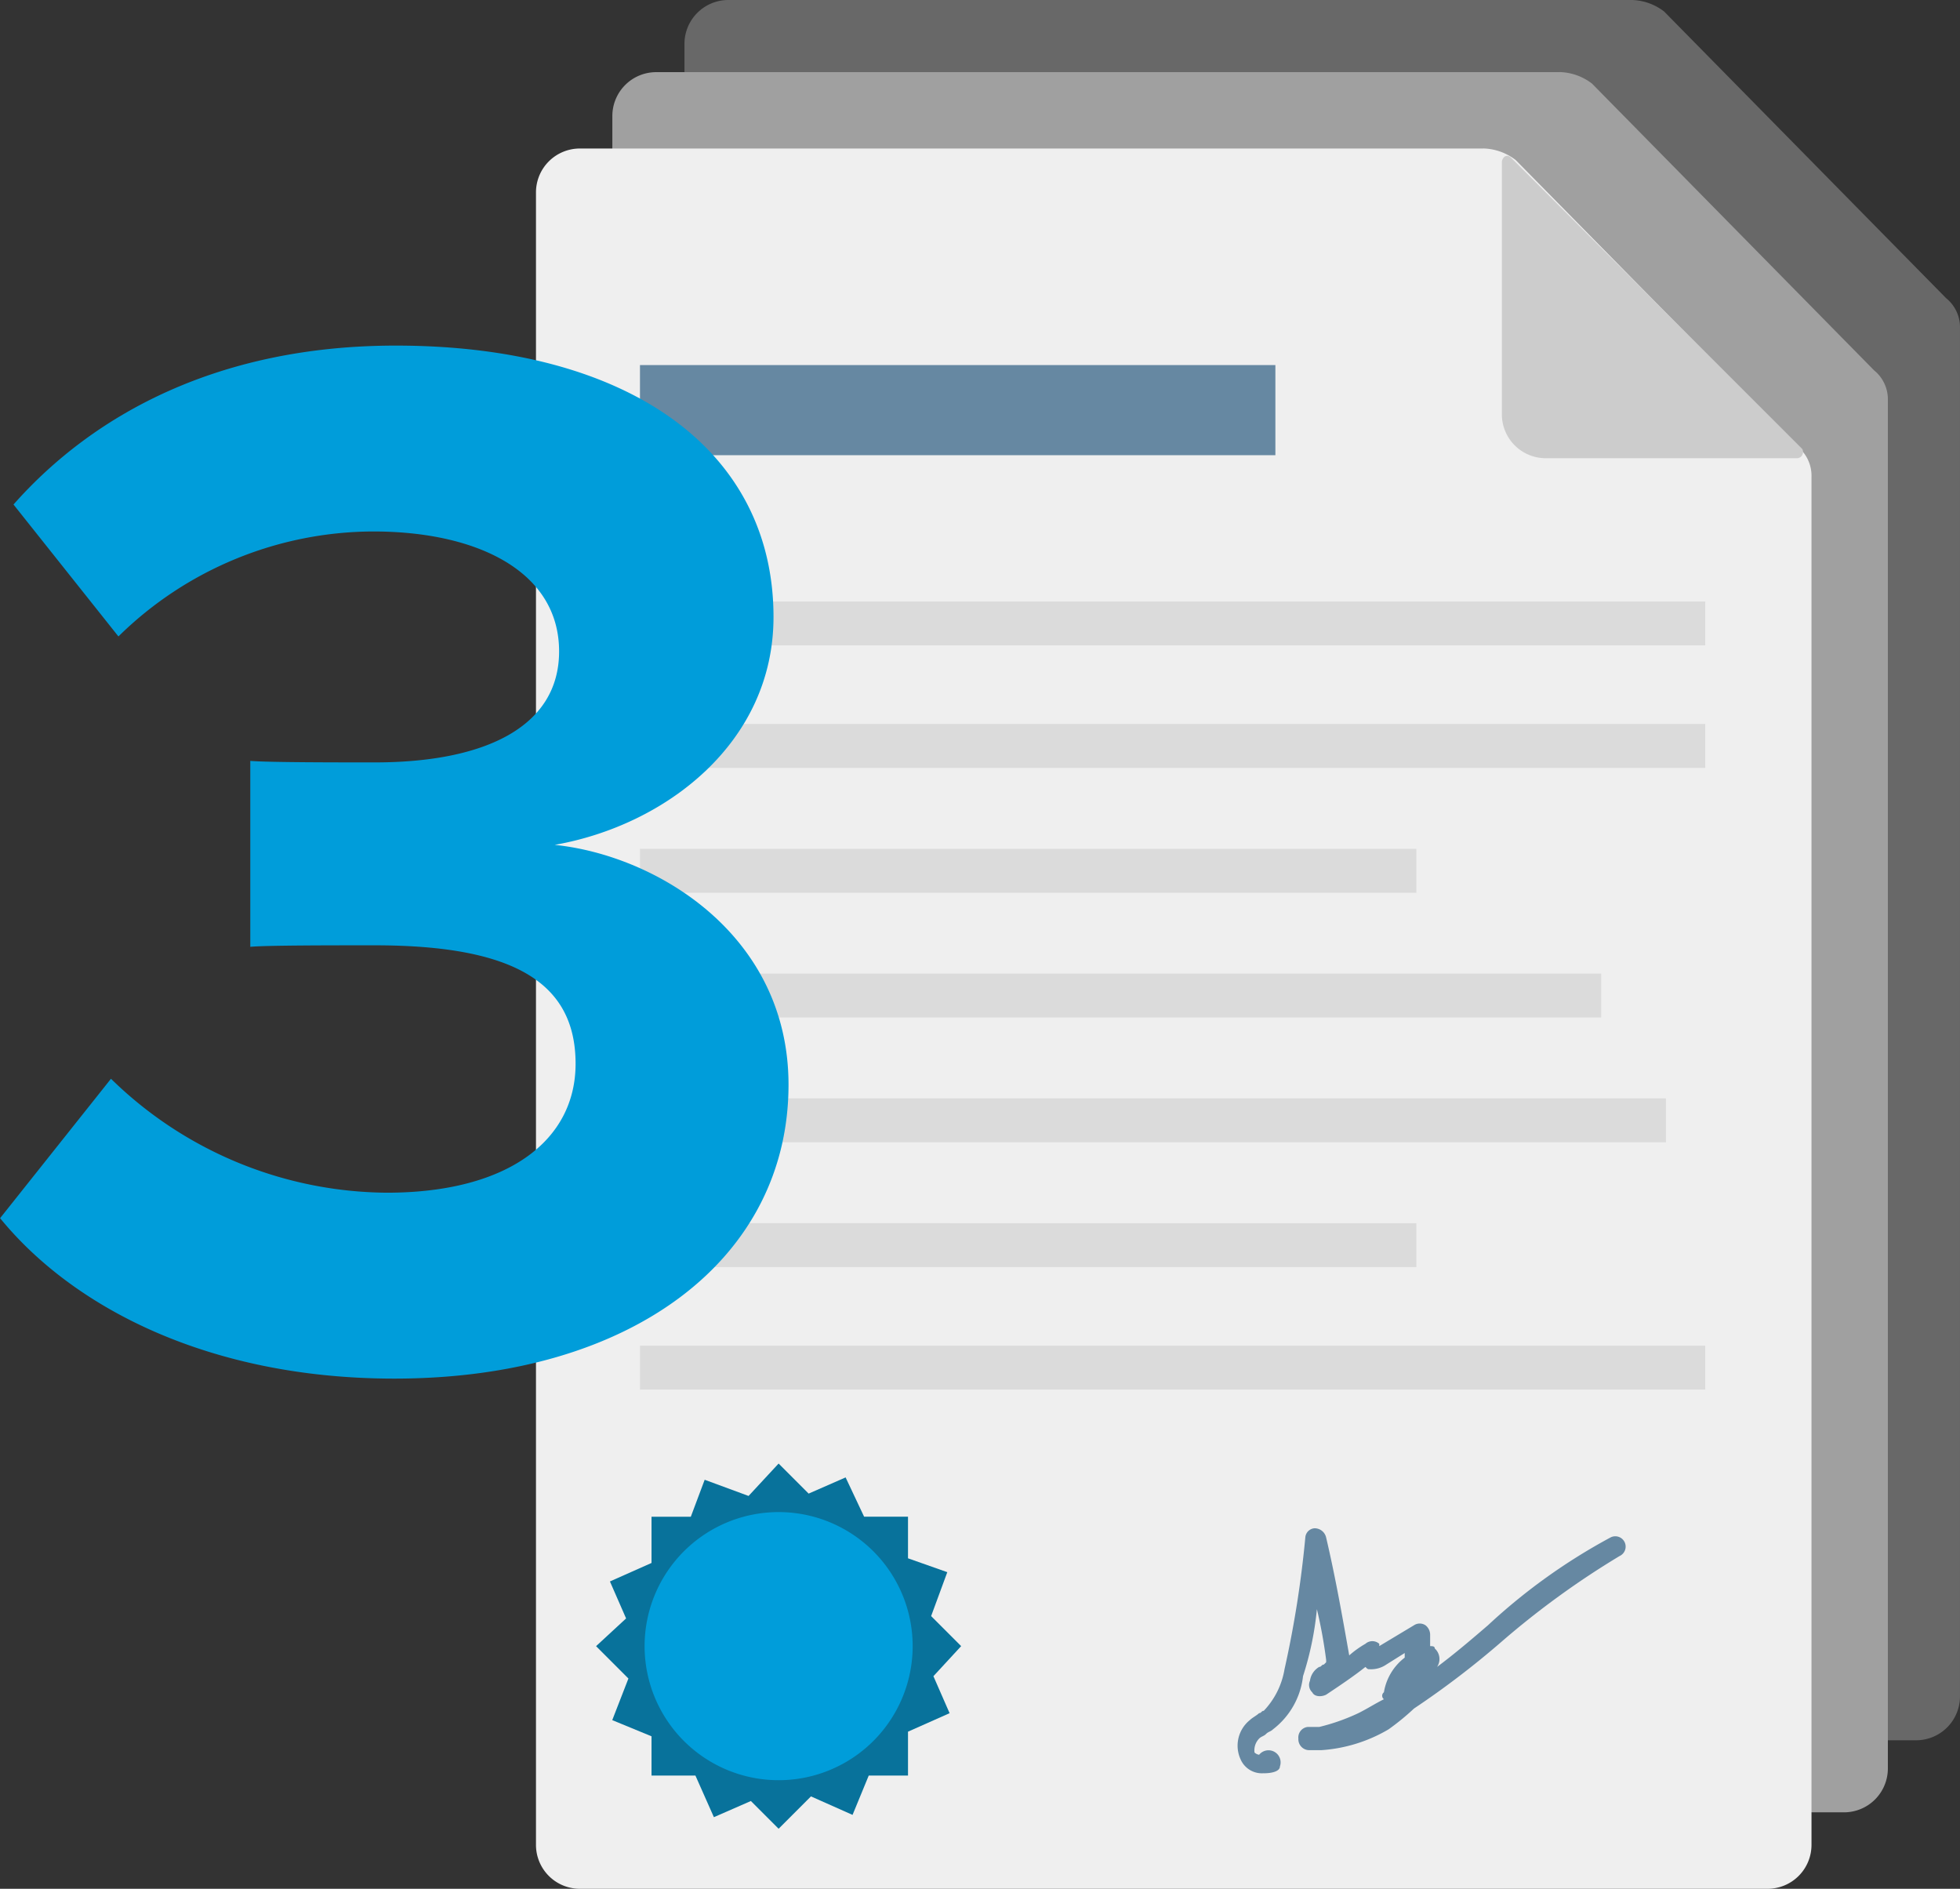 <svg xmlns="http://www.w3.org/2000/svg" width="118.333" height="114.013" viewBox="0 0 118.333 114.013"><rect x="0" y="0" width="118.333" height="114.013" fill="#333333" stroke="none"/><g transform="translate(-4365 -5773)"><g transform="translate(3719 4541)"><g transform="translate(687 1231.013)"><path d="M57.522.987H2.975A2.649,2.649,0,0,0,.324,3.637v99.747a2.649,2.649,0,0,0,2.651,2.651H74.681a2.649,2.649,0,0,0,2.651-2.651V20.8a2.253,2.253,0,0,0-.837-1.814l-17.02-17.3a3.337,3.337,0,0,0-1.953-.7" fill="#686868" fill-rule="evenodd"/></g><path d="M94.168,5.355H39.621A2.648,2.648,0,0,0,36.97,8v99.747a2.649,2.649,0,0,0,2.651,2.651h71.706a2.649,2.649,0,0,0,2.651-2.651V25.165a2.252,2.252,0,0,0-.837-1.814l-17.02-17.3a3.33,3.33,0,0,0-1.953-.7" transform="translate(646 1231)" fill="#a0a0a0" fill-rule="evenodd"/><g transform="translate(678 1240.013)"><path d="M57.557.952H3.01A2.649,2.649,0,0,0,.359,3.6v99.747A2.649,2.649,0,0,0,3.01,106H74.716a2.649,2.649,0,0,0,2.651-2.651V20.762a2.252,2.252,0,0,0-.837-1.814L59.51,1.649a3.33,3.33,0,0,0-1.953-.7" fill="#efefef" fill-rule="evenodd"/></g><path d="M93.324,28.659H108.53a.378.378,0,0,0,.279-.558L91.231,10.523c-.279-.279-.557,0-.557.28V26.009a2.648,2.648,0,0,0,2.65,2.65" transform="translate(646 1231)" fill="#ccc" fill-rule="evenodd"/><path d="M38.638,28.477H77v-5.44H38.638Z" transform="translate(646 1231)" fill="#6688a2" fill-rule="evenodd"/><path d="M38.638,39.958h64.313v-2.65H38.638Z" transform="translate(646 1231)" fill="#dbdbdb" fill-rule="evenodd"/><path d="M38.638,47.353h64.313V44.7H38.638Z" transform="translate(646 1231)" fill="#dbdbdb" fill-rule="evenodd"/><path d="M38.638,54.886H85.512v-2.65H38.638Z" transform="translate(646 1231)" fill="#dbdbdb" fill-rule="evenodd"/><path d="M38.638,62.419H96.672v-2.65H38.638Z" transform="translate(646 1231)" fill="#dbdbdb" fill-rule="evenodd"/><path d="M38.638,69.952h61.94V67.3H38.638Z" transform="translate(646 1231)" fill="#dbdbdb" fill-rule="evenodd"/><path d="M38.638,77.485H85.512v-2.65H38.638Z" transform="translate(646 1231)" fill="#dbdbdb" fill-rule="evenodd"/><path d="M38.638,84.879h64.313v-2.65H38.638Z" transform="translate(646 1231)" fill="#dbdbdb" fill-rule="evenodd"/><path d="M58.029,100.365l-1.813-1.813.976-2.651-2.372-.837V92.553H52.17l-1.117-2.372-2.232.977-1.813-1.814L45.194,91.3l-2.65-.977-.837,2.232H39.335v2.79l-2.511,1.116.976,2.232-1.813,1.674,1.953,1.953-.976,2.512,2.371.976v2.371h2.651l1.115,2.511,2.233-.976,1.674,1.674,1.953-1.953,2.511,1.117.977-2.373H54.82v-2.65l2.511-1.116-.977-2.233Z" transform="translate(646 1231)" fill="#08729b" fill-rule="evenodd"/><path d="M47.008,92.274a8.092,8.092,0,1,1-8.091,8.091,8.091,8.091,0,0,1,8.091-8.091" transform="translate(646 1231)" fill="#009dda" fill-rule="evenodd"/><path d="M76.3,108.037a1.4,1.4,0,0,1-1.4-.836,1.98,1.98,0,0,1,.559-2.372c.139-.14.418-.279.558-.419.139,0,.139-.139.279-.139a4.763,4.763,0,0,0,1.255-2.511,63.572,63.572,0,0,0,1.256-7.951.6.6,0,0,1,.557-.558.714.714,0,0,1,.7.558c.557,2.372.976,4.743,1.394,7.116a5.874,5.874,0,0,1,.977-.7.63.63,0,0,1,.837,0v.139l2.092-1.256a.625.625,0,0,1,.7,0,.725.725,0,0,1,.279.558v.7c.14,0,.279,0,.279.14a.86.86,0,0,1,.14,1.115c1.116-.836,2.093-1.674,3.068-2.511a35.61,35.61,0,0,1,7.395-5.3.624.624,0,1,1,.557,1.116,51.225,51.225,0,0,0-7.114,5.161,53.04,53.04,0,0,1-5.3,4.046,14.892,14.892,0,0,1-1.534,1.255,9.2,9.2,0,0,1-4.046,1.256h-.7a.659.659,0,0,1-.7-.7.638.638,0,0,1,.558-.7h.7a12.3,12.3,0,0,0,2.372-.837c.557-.278.976-.557,1.534-.836a.262.262,0,0,1,0-.419,3.306,3.306,0,0,1,1.256-2.093v-.278l-1.116.7a1.626,1.626,0,0,1-.977.28c-.14,0-.14,0-.279-.14-.7.558-1.534,1.117-2.371,1.675-.28.139-.7.139-.837-.14a.612.612,0,0,1-.14-.7,1.145,1.145,0,0,1,.558-.837c.139,0,.139-.14.279-.14l.14-.139v-.14a29,29,0,0,0-.559-3.067,18.907,18.907,0,0,1-.837,4.045,4.7,4.7,0,0,1-1.813,3.209c-.14.139-.28.139-.418.279s-.28.141-.419.279a1.026,1.026,0,0,0-.28.838.49.49,0,0,0,.28.139.73.73,0,0,1,1.256.7c0,.278-.419.418-.977.418" transform="translate(646 1231)" fill="#6688a2" fill-rule="evenodd"/><path d="M6.7,66.117A24.038,24.038,0,0,0,23.35,72.995c7.33,0,11.4-3.168,11.4-7.783,0-4.887-3.71-7.15-12.127-7.15-2.534,0-6.607,0-7.512.091V46.93c1.086.091,5.249.091,7.512.091,6.7,0,11.132-2.172,11.132-6.7,0-4.8-4.887-7.24-11.223-7.24A22.024,22.024,0,0,0,7.15,39.418L.815,31.454C5.7,25.933,13.3,21.861,23.893,21.861,38.011,21.861,46.7,28.2,46.7,38.242c0,7.6-6.516,12.58-13.212,13.757,6.153.634,14.118,5.43,14.118,14.479,0,10.409-9.323,17.739-23.8,17.739-11.131,0-19.367-4.254-23.8-9.684Z" transform="translate(646 1231)" fill="#009dda" fill-rule="evenodd"/></g></g></svg>